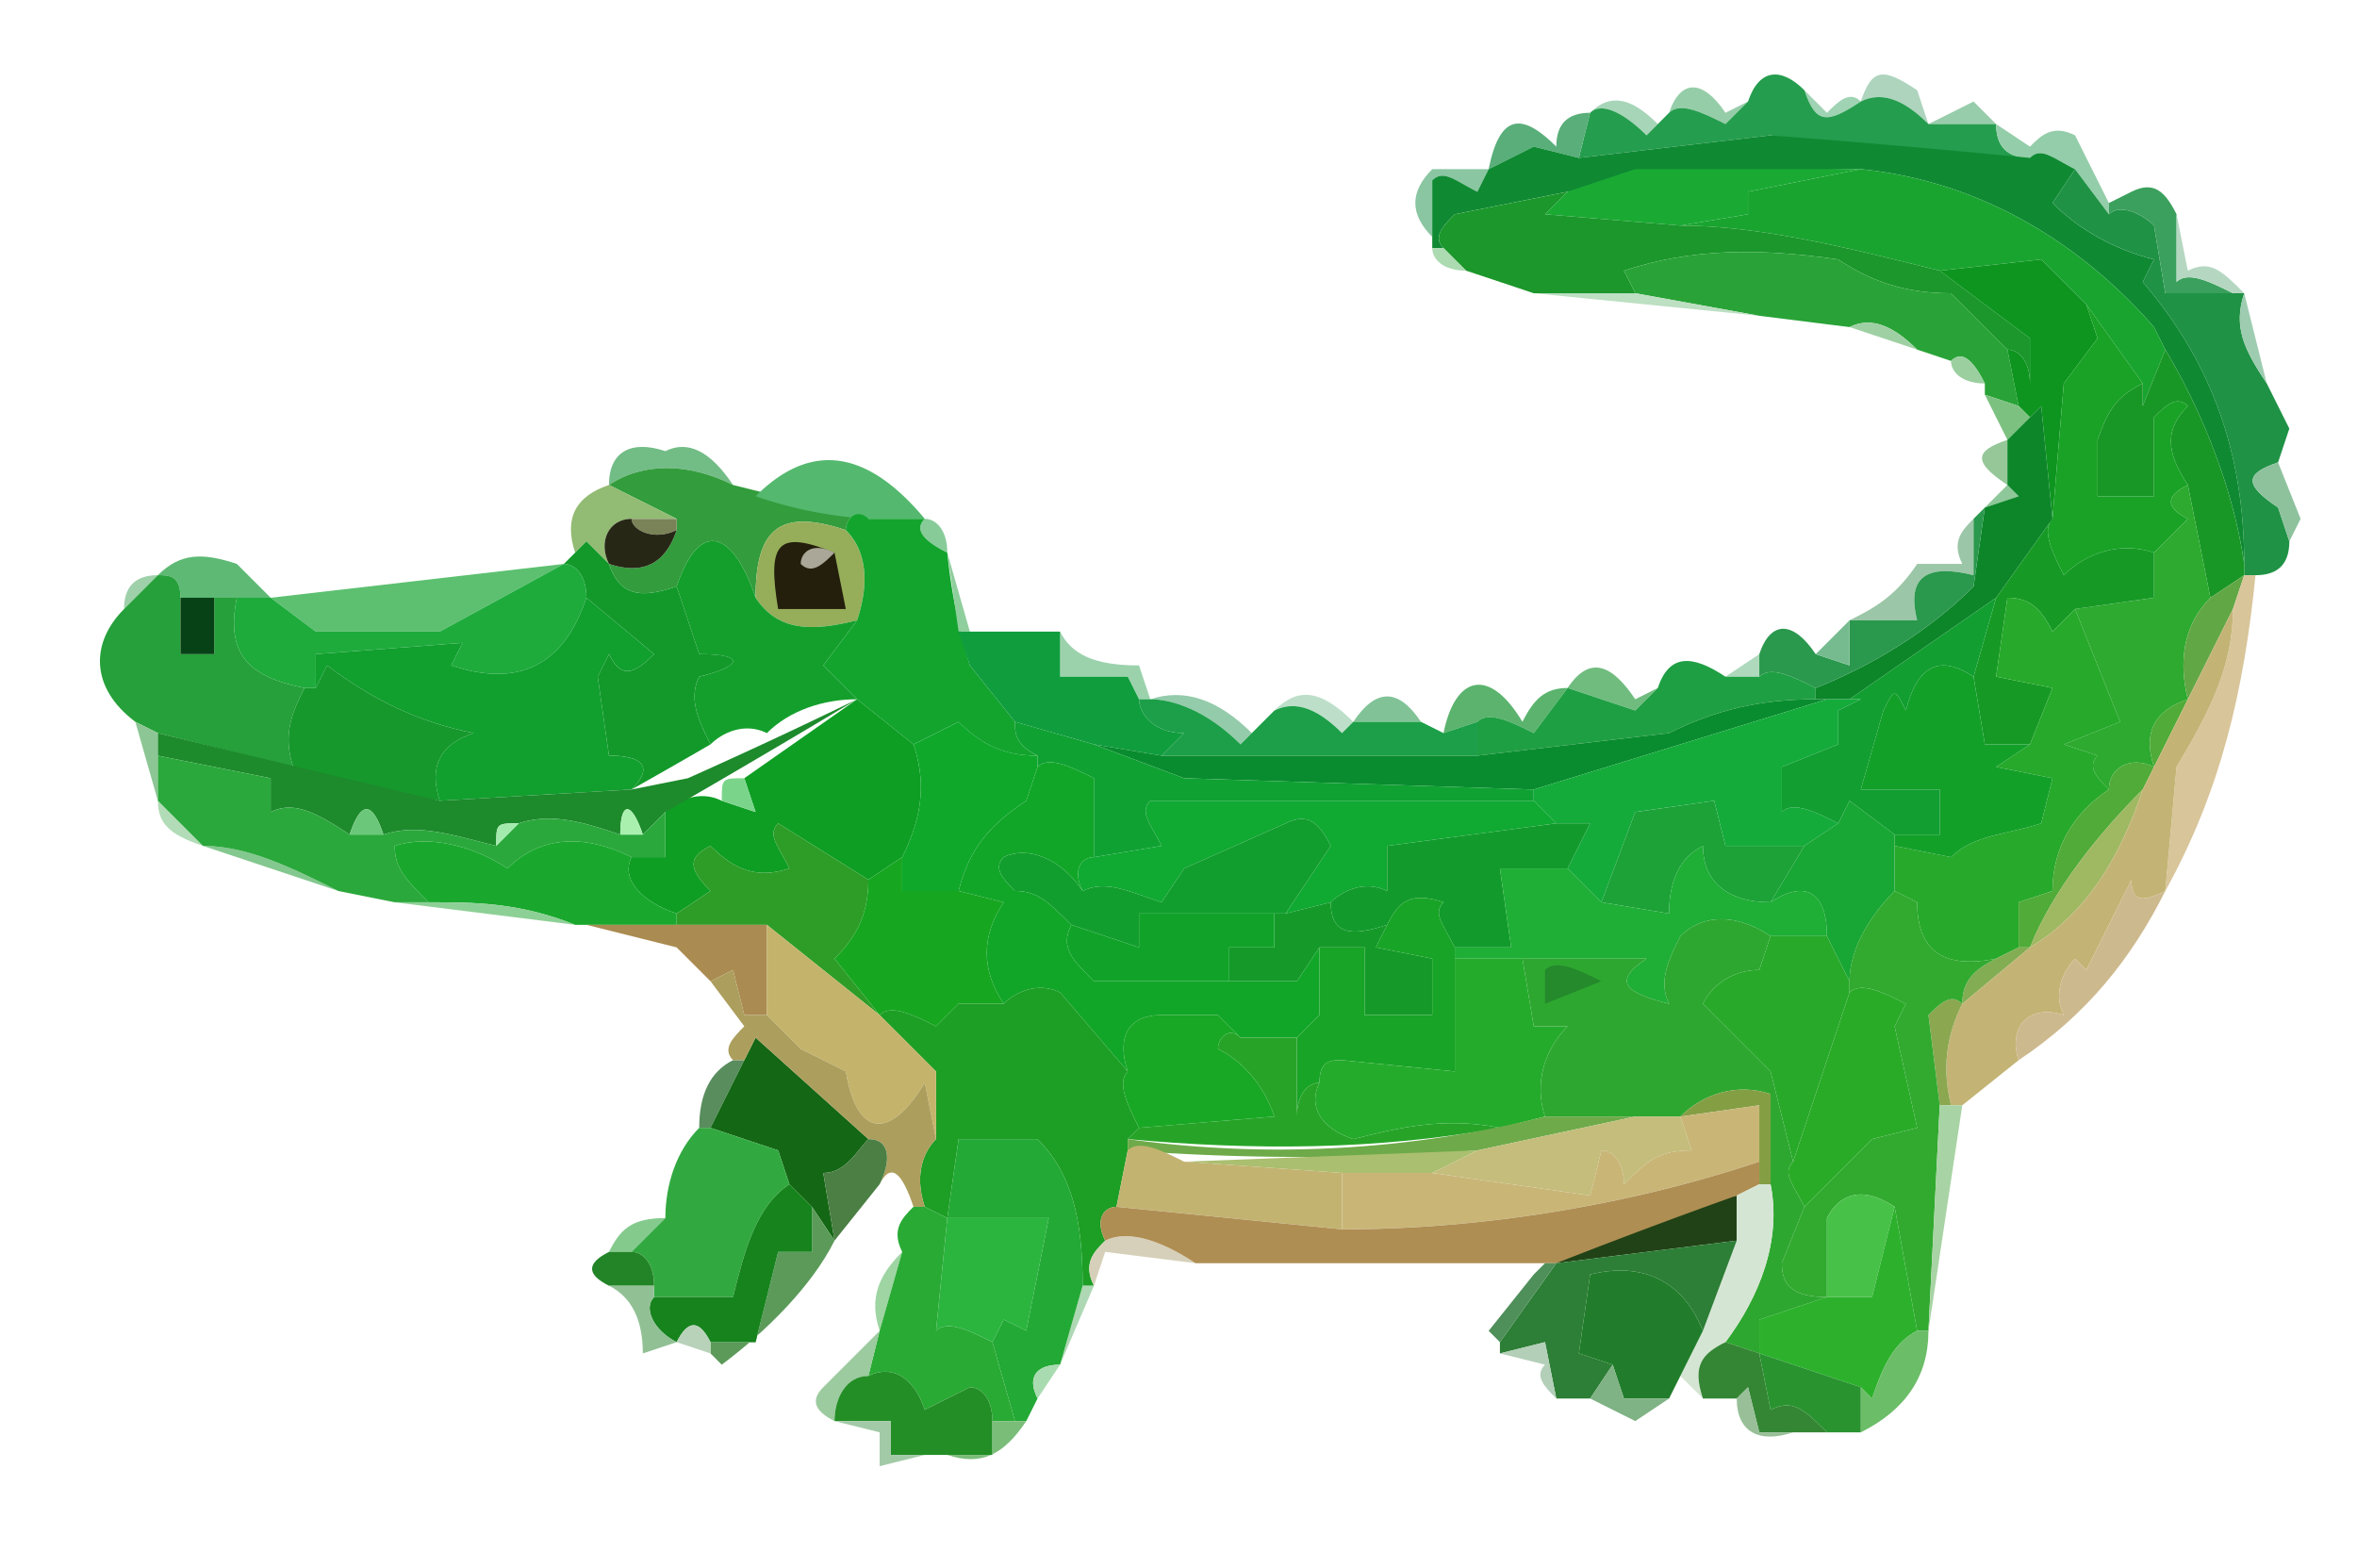 <svg xmlns="http://www.w3.org/2000/svg" width="209" height="139" style="shape-rendering:geometricPrecision;text-rendering:geometricPrecision;image-rendering:optimizeQuality;fill-rule:evenodd;clip-rule:evenodd"><path fill="#a7d5b8" d="M141 10c2-2 4-1 6 1l-1 1c-2-2-4-3-5-2Z" style="opacity:1"/><path fill="#96cda9" d="m155 9-2 2c-2-1-4-2-5-1 1-3 3-3 5 0l2-1Z" style="opacity:1"/><path fill="#aed4be" d="M171 11c-2-2-4-3-6-2 1-3 2-3 5-1l1 3Z" style="opacity:1"/><path fill="#9fd3b3" d="m160 8 2 2c1-1 2-2 3-1-3 2-4 2-5-1Z" style="opacity:1"/><path fill="#98cdac" d="M177 11h-6l4-2 2 2Z" style="opacity:1"/><path fill="#259d4e" d="M160 8c1 3 2 3 5 1 2-1 4 0 6 2h6c0 2 1 3 3 3l-4 1-19-3-17 2 1-4c1-1 3 0 5 2l1-1 1-1c1-1 3 0 5 1l2-2c1-3 3-3 5-1Z" style="opacity:1"/><path fill="#94cda9" d="m177 11 3 2c1-1 2-2 4-1l3 6v1l-3-4c-2-1-3-2-4-1-2 0-3-1-3-3Z" style="opacity:1"/><path fill="#59ae7a" d="m141 10-1 4-4-1-4 2c1-5 3-5 6-2 0-2 1-3 3-3Z" style="opacity:1"/><path fill="#8ac6a1" d="m132 15-1 2c-2-1-3-2-4-1v5c-2-2-2-4 0-6h5Z" style="opacity:1"/><path fill="#0f8a33" d="M180 14c1-1 2 0 4 1l-2 3c2 2 5 4 9 5l-1 2c6 7 9 15 9 25-1-7-4-14-7-19l-1-2c-7-8-16-13-26-14a200 200 0 0 0-26 2l-10 2c-1 1-2 2-1 3h-1v-6c1-1 2 0 4 1l1-2 4-2 4 1 17-2a1069 1069 0 0 1 23 2Z" style="opacity:1"/><path fill="#1aaa33" d="m165 15-10 2v2l-6 1-12-1 2-2 6-2h20Z" style="opacity:1"/><path fill="#19a42f" d="M165 15c10 1 19 6 26 14l1 2-2 5v-2l-5-7-4-4-9 1c-8-2-16-4-23-4l6-1v-2l10-2Z" style="opacity:1"/><path fill="#1f9245" d="m184 15 3 4c1-1 3 0 4 1l1 6h7c-1 3 0 5 2 8l2 4-1 3c-3 1-3 2 0 4l1 3c0 2-1 3-3 3h-1v-1c0-10-3-18-9-25l1-2c-4-1-7-3-9-5l2-3Z" style="opacity:1"/><path fill="#3ba05d" d="M193 19v6c1-1 3 0 5 1h-6l-1-6c-1-1-3-2-4-1v-1l2-1c2-1 3 0 4 2Z" style="opacity:1"/><path fill="#1b972b" d="m139 17-2 2 12 1c7 0 15 2 23 4l8 6v4c0-2-1-3-2-3l-5-5c-4 0-7-1-10-3-7-1-13-1-19 1l1 2h-9l-6-2-2-2c-1-1 0-2 1-3l10-2Z" style="opacity:1"/><path fill="#b5d7c1" d="m193 19 1 5c2-1 3 0 5 2h-1c-2-1-4-2-5-1v-6Z" style="opacity:1"/><path fill="#acdab1" d="M127 22h1l2 2c-2 0-3-1-3-2Z" style="opacity:1"/><path fill="#29a337" d="m178 31 1 5-3-1v-1c-1-2-2-3-3-2l-3-1c-2-2-4-3-6-2l-8-1-11-2-1-2c6-2 12-2 19-1 3 2 6 3 10 3l5 5Z" style="opacity:1"/><path fill="#bddfc2" d="M136 26h9l11 2-20-2Z" style="opacity:1"/><path fill="#0e951f" d="m185 27 1 3-3 4-1 12-1-10-1 1-1-1-1-5c1 0 2 1 2 3v-4l-8-6 9-1 4 4Z" style="opacity:1"/><path fill="#9fd0a4" d="M164 29c2-1 4 0 6 2l-6-2Z" style="opacity:1"/><path fill="#9bcfa0" d="M173 32c1-1 2 0 3 2-2 0-3-1-3-2Z" style="opacity:1"/><path fill="#9eccb0" d="m199 26 2 8c-2-3-3-5-2-8Z" style="opacity:1"/><path fill="#199726" d="M192 31c3 5 6 12 7 19v1l-3 2-2-10c-2-3-2-5 0-7-1-1-2 0-3 1v7h-5v-5c1-3 2-4 4-5v2l2-5Z" style="opacity:1"/><path fill="#7dc180" d="m176 35 3 1 1 1-2 2-2-4Z" style="opacity:1"/><path fill="#95c799" d="M178 39v4c-3-2-3-3 0-4Z" style="opacity:1"/><path fill="#72bc86" d="M65 43c-4-2-8-2-11 0 0-3 2-4 5-3 2-1 4 0 6 3Z" style="opacity:1"/><path fill="#339c3c" d="m65 43 12 3c-1-1-2 0-2 1-6-2-8 0-8 6-2-6-5-7-7-1-3 1-5 1-6-2 3 1 5 0 6-3v-1l-6-3c3-2 7-2 11 0Z" style="opacity:1"/><path fill="#8dc29d" d="m202 41 2 5-1 2-1-3c-3-2-3-3 0-4Z" style="opacity:1"/><path fill="#54b86e" d="M82 46h-5a38 38 0 0 1-10-2c5-5 10-4 15 2Z" style="opacity:1"/><path fill="#8ec799" d="m178 43 1 1-3 1 2-2Z" style="opacity:1"/><path fill="#19a226" d="m185 27 5 7c-2 1-3 2-4 5v5h5v-7c1-1 2-2 3-1-2 2-2 4 0 7-2 1-2 2 0 3l-3 3c-3-1-6 0-8 2-1-2-2-4-1-5l1-12 3-4-1-3Z" style="opacity:1"/><path fill="#7a8357" d="M56 46h4v1c-2 1-4 0-4-1Z" style="opacity:1"/><path fill="#92bb73" d="m54 43 6 3h-4c-2 0-3 2-2 4l-2-2-1 1c-1-3 0-5 3-6Z" style="opacity:1"/><path fill="#272716" d="M56 46c0 1 2 2 4 1-1 3-3 4-6 3-1-2 0-4 2-4Z" style="opacity:1"/><path fill="#96ae5a" d="M75 47c2 2 2 5 1 8-4 1-7 1-9-2 0-6 2-8 8-6Z" style="opacity:1"/><path fill="#87cb99" d="M82 46c1 0 2 1 2 3-2-1-3-2-2-3Z" style="opacity:1"/><path fill="#149f2c" d="M67 53c2 3 5 3 9 2l-3 4 3 3c-3 0-6 1-8 3-2-1-4 0-5 1-1-2-2-4-1-6 4-1 4-2 0-2l-2-6c2-6 5-5 7 1Z" style="opacity:1"/><path fill="#9bc6a7" d="M175 46v5c-4-1-6 0-5 4h-6c2-1 4-2 6-5h4c-1-2 0-3 1-4Z" style="opacity:1"/><path fill="#5db974" d="M14 51c2-2 4-2 7-1l3 3h-8c0-2-1-2-2-2Z" style="opacity:1"/><path fill="#13a42e" d="M77 46h5c-1 1 0 2 2 3a52 52 0 0 0 2 10l4 5c0 1 0 2 2 3-3 0-5-1-7-3l-4 2-5-4-3-3 3-4c1-3 1-6-1-8 0-1 1-2 2-1Z" style="opacity:1"/><path fill="#9ed0aa" d="m14 51-3 3c0-2 1-3 3-3Z" style="opacity:1"/><path fill="#241f0c" d="m74 49 1 5h-6c-1-6 0-7 5-5Z" style="opacity:1"/><path fill="#aaa799" d="M74 49c-1 1-2 2-3 1 0-1 1-2 3-1Z" style="opacity:1"/><path fill="#8fce9d" d="m84 49 2 7h-1l-1-7Z" style="opacity:1"/><path fill="#0d862a" d="m182 46-5 7-13 9h-3v-1c5-2 10-5 14-9l1-7 3-1-1-1v-4l2-2 1-1 1 10Z" style="opacity:1"/><path fill="#2daa2f" d="m194 43 2 10c-2 2-3 5-2 9-3 1-4 3-3 6-2-1-4 0-4 2-1-1-2-2-1-3l-3-1 5-2-4-10 7-1v-4l3-3c-2-1-2-2 0-3Z" style="opacity:1"/><path fill="#62a745" d="m199 51-1 3-4 8c-1-4 0-7 2-9l3-2Z" style="opacity:1"/><path fill="#5cc070" d="m50 50-11 6H28l-4-3 26-3Z" style="opacity:1"/><path fill="#1eab3c" d="M50 50c1 0 2 1 2 3-2 6-6 8-12 6l1-2-13 1v3h-1c-5-1-7-3-6-8h3l4 3h11l11-6Z" style="opacity:1"/><path fill="#7dc491" d="M94 56h-8 8Z" style="opacity:1"/><path fill="#2a984d" d="m176 45-1 7c-4 4-9 7-14 9-2-1-4-2-5-1v-2c1-3 3-3 5 0l3 1v-4h6c-1-4 1-5 5-4v-5l1-1Z" style="opacity:1"/><path fill="#169a25" d="M182 46c-1 1 0 3 1 5 2-2 5-3 8-2v4l-7 1-2 2c-1-2-2-3-4-3l-1 7 5 1-2 5h-4l-1-6 2-7 5-7Z" style="opacity:1"/><path fill="#26a03a" d="M14 51c1 0 2 0 2 2v5h3v-5h2c-1 5 1 7 6 8-1 2-2 4-1 7l-12-3-2-1c-4-3-4-7-1-10l3-3Z" style="opacity:1"/><path fill="#064215" d="M16 53h3v5h-3v-5Z" style="opacity:1"/><path fill="#76bb90" d="M164 55v4l-3-1 3-3Z" style="opacity:1"/><path fill="#9bd2ac" d="M94 56c1 2 3 3 7 3l1 3h-1l-1-2h-6v-4Z" style="opacity:1"/><path fill="#119f2e" d="m52 53 6 5c-2 2-3 2-4 0l-1 2 1 7c3 0 4 1 2 3l-17 1c-1-3 0-5 3-6-5-1-9-3-13-6l-1 2v-3l13-1-1 2c6 2 10 0 12-6Z" style="opacity:1"/><path fill="#aed9bd" d="M156 58v2h-3l3-2Z" style="opacity:1"/><path fill="#27a92b" d="m184 54 4 10-5 2 3 1c-1 1 0 2 1 3-3 2-5 5-5 9l-3 1v4l-2 1c-5 1-7-1-7-5l-2-1v-4l5 1c2-2 5-2 8-3l1-4-5-1 3-2 2-5-5-1 1-7c2 0 3 1 4 3l2-2Z" style="opacity:1"/><path fill="#70bc7f" d="m147 61-2 2-6-2c2-3 4-2 6 1l2-1Z" style="opacity:1"/><path fill="#94cbab" d="M102 62c3-1 6 0 9 3l-1 1c-3-3-6-4-8-4Z" style="opacity:1"/><path fill="#bddfc9" d="M113 63c2-2 4-2 7 1l-1 1c-2-2-4-3-6-2Z" style="opacity:1"/><path fill="#12992a" d="M54 50c1 3 3 3 6 2l2 6c4 0 4 1 0 2-1 2 0 4 1 6a494 494 0 0 1-7 4c2-2 1-3-2-3l-1-7 1-2c1 2 2 2 4 0l-6-5c0-2-1-3-2-3l1-1 1-1 2 2Z" style="opacity:1"/><path fill="#81c397" d="M126 64h-6c2-3 4-3 6 0Z" style="opacity:1"/><path fill="#5bb36e" d="m139 61-3 4c-2-1-4-2-5-1l-3 1c1-5 4-6 7-1 1-2 2-3 4-3Z" style="opacity:1"/><path fill="#1f9f43" d="M153 60h3c1-1 3 0 5 1v1c-5 0-9 1-13 3l-17 2v-3c1-1 3 0 5 1l3-4 6 2 2-2c1-3 3-3 6-1Z" style="opacity:1"/><path fill="#109d3e" d="M85 56h9v4h6l1 2c0 1 1 3 4 3l-2 2-6-1-7-2-4-5-1-3Z" style="opacity:1"/><path fill="#1c9f48" d="M101 62h1c2 0 5 1 8 4l1-1 2-2c2-1 4 0 6 2l1-1h6l2 1 3-1v3h-28l2-2c-3 0-4-2-4-3Z" style="opacity:1"/><path fill="#13a029" d="m175 60 1 6h4l-3 2 5 1-1 4c-3 1-6 1-8 3l-5-1v-1h4v-4h-7l2-7c1-2 1-2 2 0 1-4 3-5 6-3Z" style="opacity:1"/><path fill="#16982c" d="m39 71-12-2-1-1c-1-3 0-5 1-7h1l1-2c4 3 8 5 13 6-3 1-4 3-3 6Z" style="opacity:1"/><path fill="#098c2f" d="M161 62h1l-26 8-31-1-8-3 6 1h28l17-2c4-2 8-3 13-3Z" style="opacity:1"/><path fill="#14ab3b" d="M162 62h3l-2 1v3l-5 2v4c1-1 3 0 5 1l-3 2h-7l-1-4-7 1-3 8-3-3 2-4h-3l-2-2v-1l26-8Z" style="opacity:1"/><path fill="#129e31" d="m177 53-2 7c-3-2-5-1-6 3-1-2-1-2-2 0l-2 7h7v4h-4l-4-3-1 2c-2-1-4-2-5-1v-4l5-2v-3l2-1h-1l13-9Z" style="opacity:1"/><path fill="#8cc694" d="m12 64 2 1v6l-2-7Z" style="opacity:1"/><path fill="#0e9e24" d="m76 62 5 4c1 3 1 6-1 10l-3 2-8-5c-1 1 0 2 1 4-3 1-5 0-7-2-2 1-2 2 0 4l-3 2c-3-1-5-3-4-5h3v-4c1-1 3-2 5-1l3 1-1-3 10-7Z" style="opacity:1"/><path fill="#0fa82b" d="M92 67v1l-1 3c-3 2-5 4-6 8h-5v-3c2-4 2-7 1-10l4-2c2 2 4 3 7 3Z" style="opacity:1"/><path fill="#10a133" d="m90 64 7 2 8 3 31 1v1h-34c-1 1 0 2 1 4l-6 1v-7c-2-1-4-2-5-1v-1c-2-1-2-2-2-3Z" style="opacity:1"/><path fill="#7ad58b" d="m66 69 1 3-3-1c0-2 0-2 2-2Z" style="opacity:1"/><path fill="#10a932" d="m136 71 2 2-15 2v4c-2-1-4 0-5 1l-4 1 4-6c-1-2-2-3-4-2l-9 4-2 3c-3-1-5-2-7-1-1-2 0-3 1-3l6-1c-1-2-2-3-1-4h34Z" style="opacity:1"/><path fill="#50ab38" d="m194 62-4 8c-4 4-8 9-10 14h-1v-4l3-1c0-4 2-7 5-9 0-2 2-3 4-2-1-3 0-5 3-6Z" style="opacity:1"/><path fill="#b1dcb7" d="m14 71 4 4c-3-1-4-2-4-4Z" style="opacity:1"/><path fill="#1d8a2c" d="M76 62a1087 1087 0 0 1-17 10l-2 2c-1-3-2-3-2 0-3-1-6-2-9-1-2 0-2 0-2 2-4-1-7-2-10-1-1-3-2-3-3 0-3-2-5-3-7-2v-3l-10-2v-2a3111 3111 0 0 0 25 6l17-1 5-1a494 494 0 0 0 15-7Z" style="opacity:1"/><path fill="#2d9d27" d="M77 78c0 3-1 5-3 7l4 5-10-8h-8v-1l3-2c-2-2-2-3 0-4 2 2 4 3 7 2-1-2-2-3-1-4l8 5Z" style="opacity:1"/><path fill="#d8c59a" d="M199 51h1c-1 10-3 19-8 28l1-11c3-5 5-9 5-14l1-3Z" style="opacity:1"/><path fill="#18a634" d="M168 74v5c-2 2-4 5-4 8l-2-4c0-4-2-5-5-3l3-5 3-2 1-2 4 3Z" style="opacity:1"/><path fill="#83c88e" d="M18 75c4 0 8 2 12 4l-12-4Z" style="opacity:1"/><path fill="#2ba83c" d="m14 67 10 2v3c2-1 4 0 7 2h3c3-1 6 0 10 1l2-2c3-1 6 0 9 1h2l2-2v4h-3c-4-2-8-2-11 1-3-2-7-3-10-2 0 2 1 3 3 5h-3l-5-1c-4-2-8-4-12-4l-4-4v-4Z" style="opacity:1"/><path fill="#a3ebad" d="m46 73-2 2c0-2 0-2 2-2Z" style="opacity:1"/><path fill="#6bc779" d="M34 74h-3c1-3 2-3 3 0Z" style="opacity:1"/><path fill="#a9f0af" d="M57 74h-2c0-3 1-3 2 0Z" style="opacity:1"/><path fill="#129b2c" d="M138 73h3l-2 4h-6l1 7h-5c-1-2-2-3-1-4-3-1-4 0-5 2-3 1-5 1-5-2 1-1 3-2 5-1v-4l15-2Z" style="opacity:1"/><path fill="#9fb862" d="M190 70c-2 6-5 11-10 14 2-5 6-10 10-14Z" style="opacity:1"/><path fill="#19a82d" d="M56 76c-1 2 1 4 4 5v1h-9c-5-2-9-2-13-2-2-2-3-3-3-5 3-1 7 0 10 2 3-3 7-3 11-1Z" style="opacity:1"/><path fill="#129e2e" d="M114 81h-13v3l-6-2c-2-2-3-3-5-3-1-1-2-2-1-3 2-1 5 0 7 3 2-1 4 0 7 1l2-3 9-4c2-1 3 0 4 2l-4 6Z" style="opacity:1"/><path fill="#1ca237" d="m160 75-3 5c-4 0-6-2-6-5-2 1-3 3-3 6l-6-1 3-8 7-1 1 4h7Z" style="opacity:1"/><path fill="#17a620" d="M80 76v3h5l4 1c-2 3-2 6 0 9h-4l-2 2c-2-1-4-2-5-1l-4-5c2-2 3-4 3-7l3-2Z" style="opacity:1"/><path fill="#8dd096" d="M35 80h3c4 0 8 0 13 2l-16-2Z" style="opacity:1"/><path fill="#1fae36" d="M157 80c3-2 5-1 5 3h-5c-3-2-6-2-8 0-1 2-2 4-1 6-4-1-5-2-2-4h-17v-1h5l-1-7h6l3 3 6 1c0-3 1-5 3-6 0 3 2 5 6 5Z" style="opacity:1"/><path fill="#159a29" d="M118 80c0 3 2 3 5 2l-1 2 5 1v5h-6v-6h-4l-2 3h-6v-3h4v-3h1l4-1Z" style="opacity:1"/><path fill="#11a329" d="M113 81v3h-4v3H97c-2-2-3-3-2-5l6 2v-3h12Z" style="opacity:1"/><path fill="#aa8b51" d="M52 82h16v8h-2l-1-4-2 1-3-3-8-2Z" style="opacity:1"/><path fill="#12a629" d="M92 68c1-1 3 0 5 1v7c-1 0-2 1-1 3-2-3-5-4-7-3-1 1 0 2 1 3 2 0 3 1 5 3-1 2 0 3 2 5h18l2-3v6l-2 2h-5l-2-2h-5c-3 0-4 2-3 5l-6-7c-2-1-4 0-5 1-2-3-2-6 0-9l-4-1c1-4 3-6 6-8l1-3Z" style="opacity:1"/><path fill="#82ad53" d="M179 84h1l-6 5c0-2 1-3 3-4l2-1Z" style="opacity:1"/><path fill="#c3b475" d="M198 54c0 5-2 9-5 14l-1 11c-2 1-3 1-3-1l-4 8-1-1c-1 1-2 3-1 5-3-1-5 1-4 4l-5 4h-1c-1-4 0-7 1-9l6-5c5-3 8-8 10-14l4-8 4-8Z" style="opacity:1"/><path fill="#cdb98e" d="M192 79c-3 6-7 11-13 15-1-3 1-5 4-4-1-2 0-4 1-5l1 1 4-8c0 2 1 2 3 1Z" style="opacity:1"/><path fill="#2ea730" d="m157 83-1 3c-2 0-4 1-5 3l6 6 2 8c-1 1 0 2 1 4l-2 5c0 2 1 3 4 3l-6 2v3l-3-1c3-4 5-9 4-14v-8c-3-1-6 0-8 2h-12c-1-3 0-6 2-8h-3l-1-6h11c-3 2-2 3 2 4-1-2 0-4 1-6 2-2 5-2 8 0Z" style="opacity:1"/><path fill="#248a2c" d="M137 86c1-1 3 0 5 1l-5 2v-3Z" style="opacity:1"/><path fill="#28a92a" d="M157 83h5l2 4v1l-5 15-2-8-6-6c1-2 3-3 5-3l1-3Z" style="opacity:1"/><path fill="#1d9e25" d="M100 95c-1 1 0 3 1 5l-1 1v1l-1 5c-1 0-2 1-1 3-1 1-2 2-1 4h-1c0-6-1-10-4-13h-7l-1 7-2-1c-1-3 0-5 1-6v-6l-5-5c1-1 3 0 5 1l2-2h4c1-1 3-2 5-1l6 7Z" style="opacity:1"/><path fill="#18a426" d="M129 84v11l-10-1c-1 0-2 0-2 2-1 0-2 1-2 3v-7l2-2v-6h4v6h6v-5l-5-1 1-2c1-2 2-3 5-2-1 1 0 2 1 4Z" style="opacity:1"/><path fill="#27a428" d="M110 92h5v7c0-2 1-3 2-3-1 2 0 4 3 5 4-1 8-2 13-1-11 2-22 2-33 1l1-1 12-1c-1-3-3-5-5-6 0-1 1-2 2-1Z" style="opacity:1"/><path fill="#8ba750" d="M174 89c-1 2-2 5-1 9h-1l-1-8c1-1 2-2 3-1Z" style="opacity:1"/><path fill="#25ab2c" d="M129 85h6l1 6h3c-2 2-3 5-2 8l-4 1c-5-1-9 0-13 1-3-1-4-3-3-5 0-2 1-2 2-2l10 1V85Z" style="opacity:1"/><path fill="#19a825" d="M110 92c-1-1-2 0-2 1 2 1 4 3 5 6l-12 1c-1-2-2-4-1-5-1-3 0-5 3-5h5l2 2Z" style="opacity:1"/><path fill="#c4b36a" d="m68 82 10 8 5 5v6l-1-5c-3 5-6 5-7-1l-4-2-3-3v-8Z" style="opacity:1"/><path fill="#2aab28" d="M164 88c1-1 3 0 5 1l-1 2 2 9-4 1-6 6c-1-2-2-3-1-4l5-15Z" style="opacity:1"/><path fill="#598d5e" d="M65 94h1l-3 6h-1c0-3 1-5 3-6Z" style="opacity:1"/><path fill="#146714" d="M77 101c-1 1-2 3-4 3l1 6-2-3-2-2-1-3-6-2 3-6 1-2 10 9Z" style="opacity:1"/><path fill="#ac9e5d" d="m68 90 3 3 4 2c1 6 4 6 7 1l1 5c-1 1-2 3-1 6h-1c-1-3-2-4-3-2 1-2 1-4-1-4l-10-9-1 2h-1c-1-1 0-2 1-3l-3-4 2-1 1 4h2Z" style="opacity:1"/><path fill="#849e44" d="M157 105h-1v-7l-7 1c2-2 5-3 8-2v8Z" style="opacity:1"/><path fill="#6eaa4a" d="M137 99h8l-14 3a207 207 0 0 1-31 0v-1a97 97 0 0 0 37-2Z" style="opacity:1"/><path fill="#31aa2f" d="m168 79 2 1c0 4 2 6 7 5-2 1-3 2-3 4-1-1-2 0-3 1l1 8-1 20h-1l-2-11c-3-2-5-1-6 1v7c-3 0-4-1-4-3l2-5 6-6 4-1-2-9 1-2c-2-1-4-2-5-1v-1c0-3 2-6 4-8Z" style="opacity:1"/><path fill="#aabf6f" d="m131 102-4 2h-8l-14-1 26-1Z" style="opacity:1"/><path fill="#c4bd7b" d="M145 99h4l1 3c-3 0-4 1-6 3 0-2-1-3-2-3l-1 4-14-2 4-2 14-3Z" style="opacity:1"/><path fill="#4b7f44" d="M77 101c2 0 2 2 1 4l-4 5-1-6c2 0 3-2 4-3Z" style="opacity:1"/><path fill="#a8d3a4" d="M172 98h2l-3 20 1-20Z" style="opacity:1"/><path fill="#c3b371" d="M100 102c1-1 3 0 5 1l14 1v5l-20-2 1-5Z" style="opacity:1"/><path fill="#c9b677" d="M156 103c-12 4-25 6-37 6v-5h8l14 2 1-4c1 0 2 1 2 3 2-2 3-3 6-3l-1-3 7-1v5Z" style="opacity:1"/><path fill="#84ca8d" d="m59 108-3 3h-2c1-2 2-3 5-3Z" style="opacity:1"/><path fill="#32a940" d="M62 100h1l6 2 1 3c-3 2-4 6-5 10h-7v-1c0-2-1-3-2-3l3-3c0-3 1-6 3-8Z" style="opacity:1"/><path fill="#214216" d="M154 106v4l-16 2c0-2 0-3 2-3l14-3Z" style="opacity:1"/><path fill="#5b9a59" d="m72 107 2 3c-2 4-6 8-10 11l-1-1v-1h4l2-8h3v-4Z" style="opacity:1"/><path fill="#d6d0ba" d="M98 110c2-1 5 0 8 2l-8-1-1 3c-1-2 0-3 1-4Z" style="opacity:1"/><path fill="#af8e53" d="M156 103v2l-2 1a543 543 0 0 0-16 6h-32c-3-2-6-3-8-2-1-2 0-3 1-3l20 2c12 0 25-2 37-6Z" style="opacity:1"/><path fill="#d5e5d3" d="M156 105h1c1 5-1 10-4 14-2 1-3 2-2 5l-2-2 2-4 3-8v-4l2-1Z" style="opacity:1"/><path fill="#16831d" d="m70 105 2 2v4h-3l-2 8h-4c-1-2-2-2-3 0-2-1-3-3-2-4h7c1-4 2-8 5-10Z" style="opacity:1"/><path fill="#e3dacb" d="m137 112-1 1a254 254 0 0 1 1-1Z" style="opacity:1"/><path fill="#48c148" d="m168 107-2 8h-4v-7c1-2 3-3 6-1Z" style="opacity:1"/><path fill="#228426" d="M54 111h2c1 0 2 1 2 3h-4c-2-1-2-2 0-3Z" style="opacity:1"/><path fill="#2bb53f" d="M84 108h9l-2 10-2-1-1 2c-2-1-4-2-5-1l1-10Z" style="opacity:1"/><path fill="#2d7e36" d="m154 110-3 8c-2-5-6-6-10-5l-1 7 3 1-2 3h-3l-1-5-4 1v-1l5-7 16-2Z" style="opacity:1"/><path fill="#91c094" d="M54 114h4v1c-1 1 0 3 2 4l-3 1c0-3-1-5-3-6Z" style="opacity:1"/><path fill="#4f8f5a" d="M137 112h1l-5 7-1-1 4-5 1-1Z" style="opacity:1"/><path fill="#217d2b" d="m151 118-2 4-1 2h-4l-1-3-3-1 1-7c4-1 8 0 10 5Z" style="opacity:1"/><path fill="#9ed5a2" d="m80 111-2 7c-1-3 0-5 2-7Z" style="opacity:1"/><path fill="#aed8b3" d="M96 114h1l-3 7 2-7Z" style="opacity:1"/><path fill="#b8d1b9" d="M60 119c1-2 2-2 3 0v1l-3-1Z" style="opacity:1"/><path fill="#23a935" d="m96 114-2 7c-2 0-3 1-2 3l-1 2h-1l-2-7 1-2 2 1 2-10h-9l1-7h7c3 3 4 7 4 13Z" style="opacity:1"/><path fill="#2db12d" d="m168 107 2 11c-2 1-3 3-4 6l-1-1-9-3v-3l6-2h4l2-8Z" style="opacity:1"/><path fill="#b3cfb8" d="M138 124c-1-1-2-2-1-3l-4-1 4-1 1 5Z" style="opacity:1"/><path fill="#29aa34" d="M81 107h1l2 1-1 10c1-1 3 0 5 1l2 7h-2c0-2-1-3-2-3l-4 2c-1-3-3-4-5-3l1-4 2-7c-1-2 0-3 1-4Z" style="opacity:1"/><path fill="#6bbd67" d="M170 118h1c0 4-2 7-6 9v-4l1 1c1-3 2-5 4-6Z" style="opacity:1"/><path fill="#9bcb9e" d="m78 118-1 4c-2 0-3 2-3 4-2-1-2-2-1-3l5-5Z" style="opacity:1"/><path fill="#a9dbb0" d="m94 121-2 3c-1-2 0-3 2-3Z" style="opacity:1"/><path fill="#348634" d="m153 119 3 1 1 5c2-1 3 0 5 2h-6l-1-4-1 1h-3c-1-3 0-4 2-5Z" style="opacity:1"/><path fill="#299330" d="m156 120 9 3v4h-3c-2-2-3-3-5-2l-1-5Z" style="opacity:1"/><path fill="#7fb284" d="m143 121 1 3h4l-3 2-4-2 2-3Z" style="opacity:1"/><path fill="#238e26" d="M77 122c2-1 4 0 5 3l4-2c1 0 2 1 2 3v3h-9v-3h-5c0-2 1-4 3-4Z" style="opacity:1"/><path fill="#98bf98" d="M159 127c-3 1-5 0-5-3l1-1 1 4h3Z" style="opacity:1"/><path fill="#a2caa7" d="M74 126h5v3h3l-4 1v-3l-4-1Z" style="opacity:1"/><path fill="#7abd79" d="M88 126h3c-2 3-4 4-7 3h4v-3Z" style="opacity:1"/></svg>
